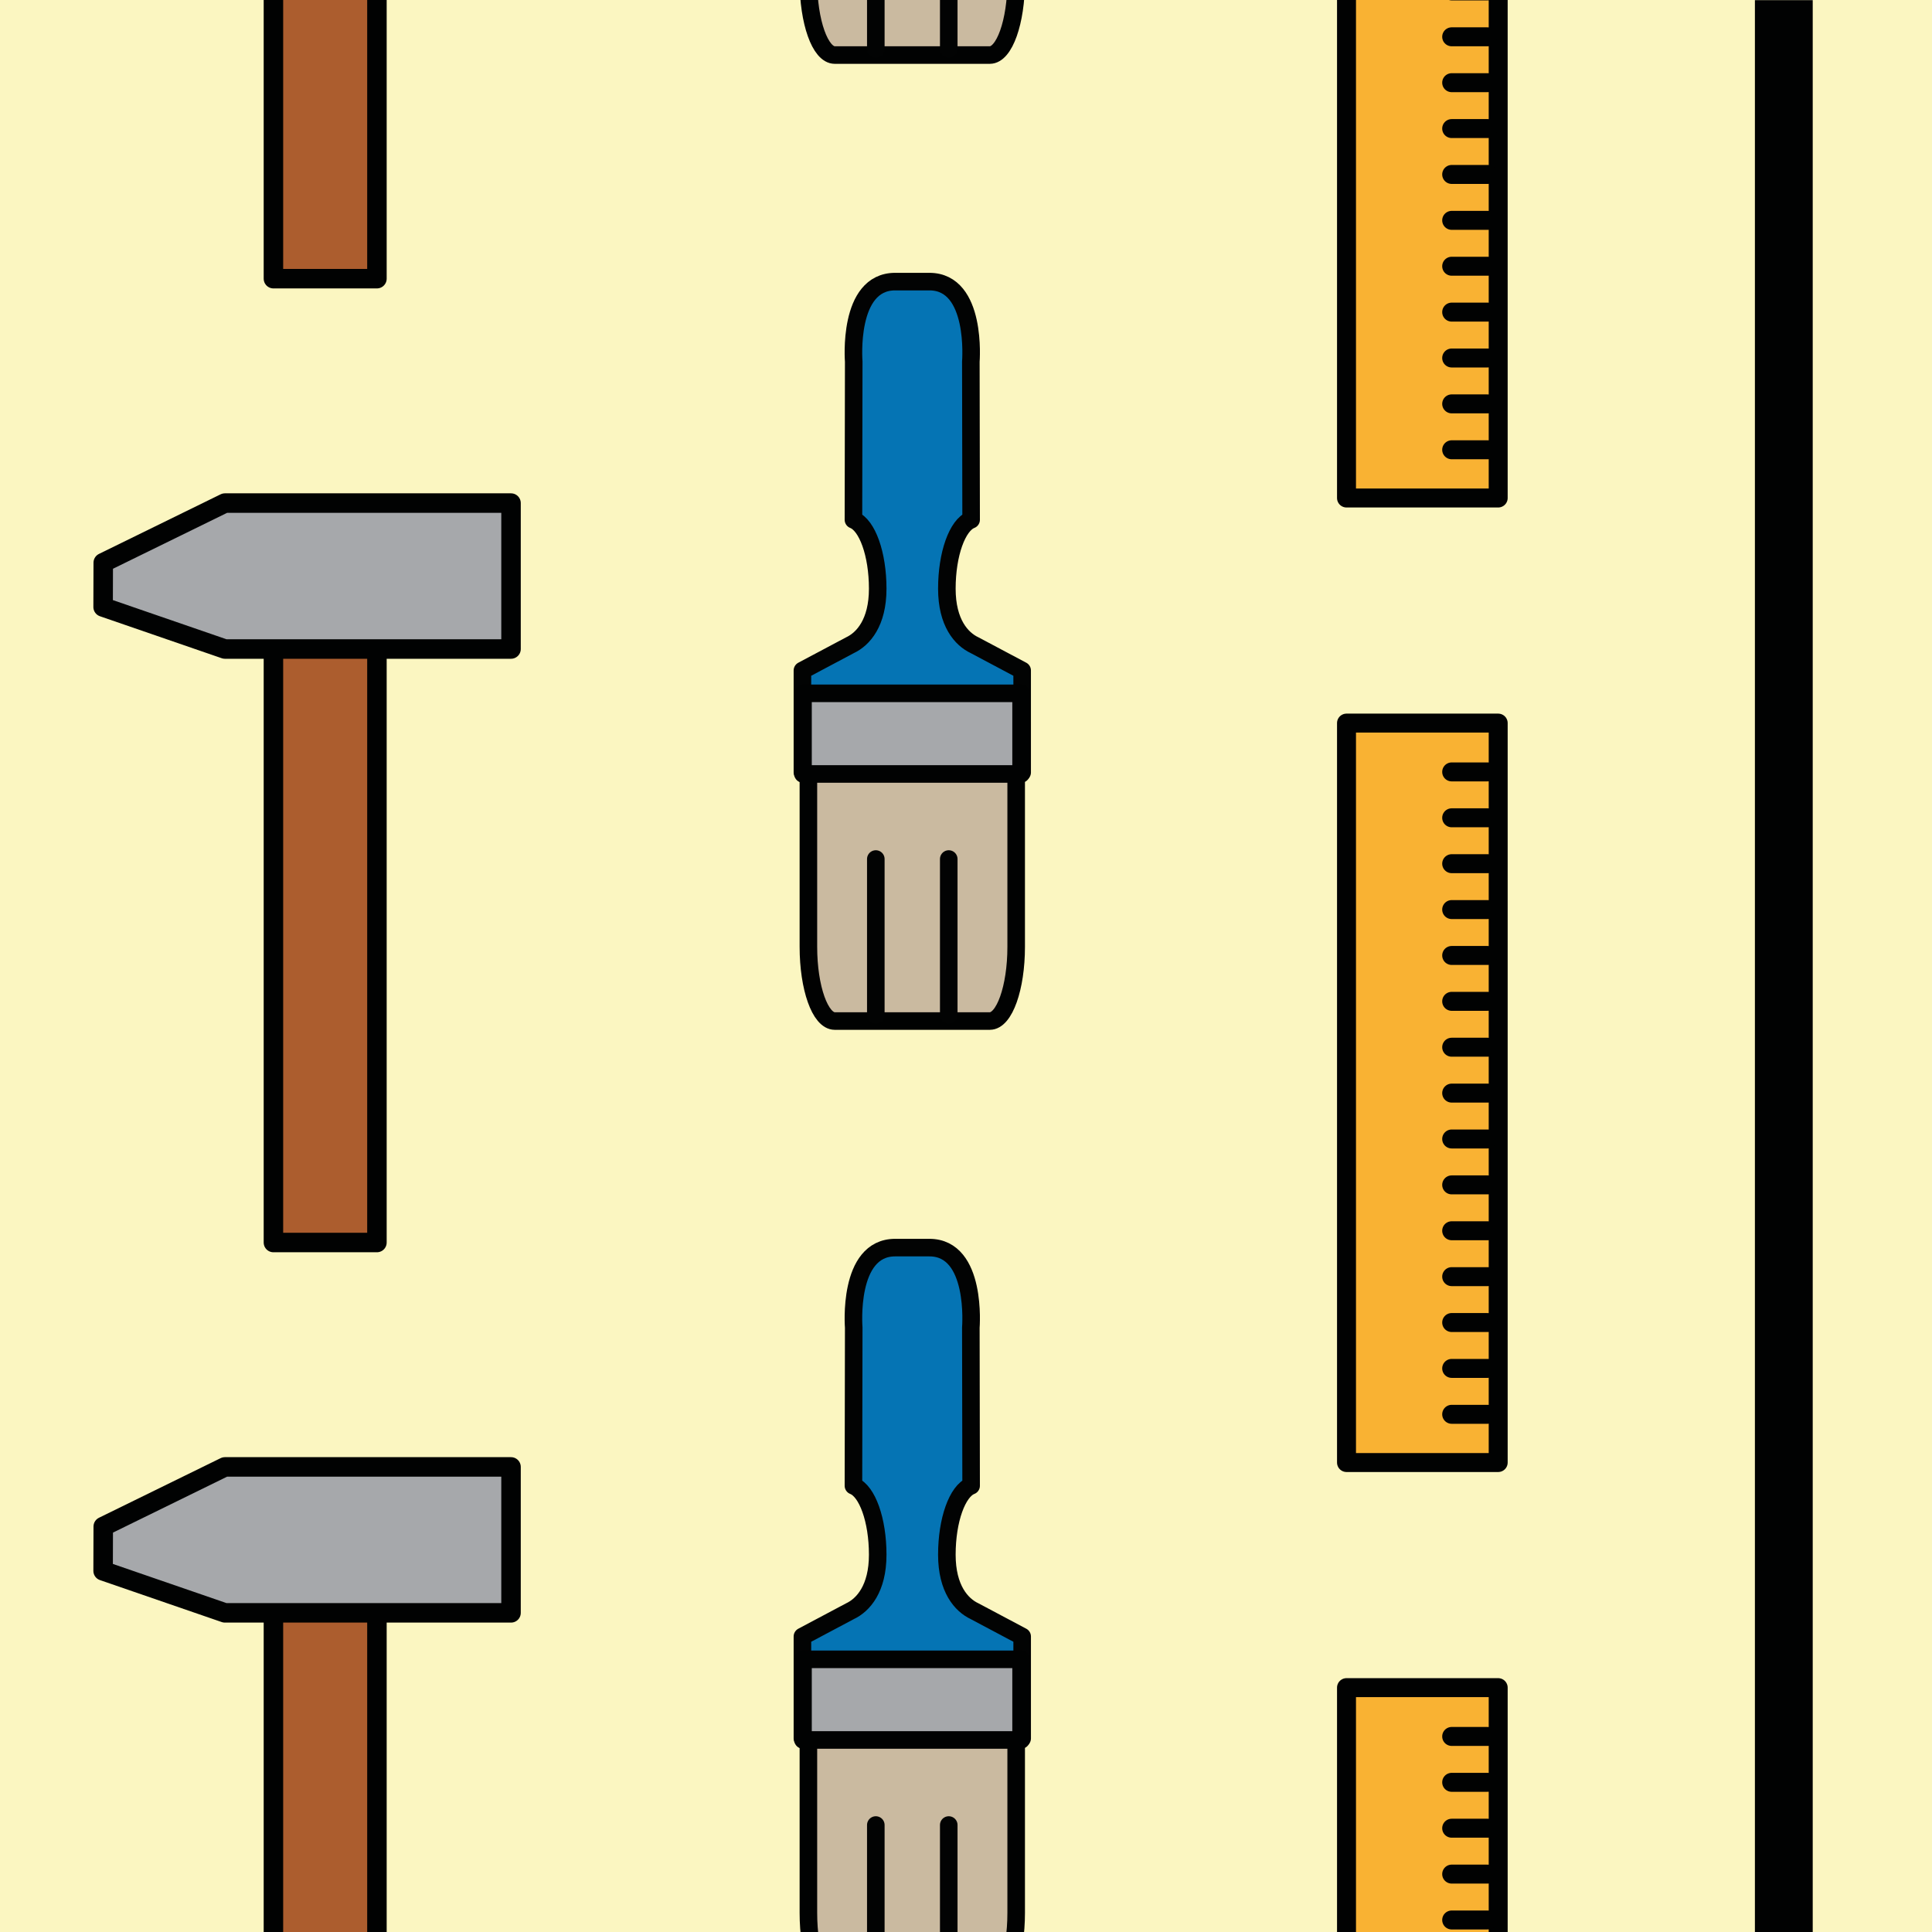 <?xml version="1.0" encoding="utf-8"?>
<!-- Generator: Adobe Illustrator 16.0.0, SVG Export Plug-In . SVG Version: 6.00 Build 0)  -->
<!DOCTYPE svg PUBLIC "-//W3C//DTD SVG 1.1//EN" "http://www.w3.org/Graphics/SVG/1.1/DTD/svg11.dtd">
<svg version="1.1" xmlns="http://www.w3.org/2000/svg" xmlns:xlink="http://www.w3.org/1999/xlink" x="0px" y="0px"
	 width="220.001px" height="220px" viewBox="0 0 220.001 220" enable-background="new 0 0 220.001 220" xml:space="preserve">
<g id="bg">
	<g>
		<g>
			<rect fill="#FBF6C1" width="220.001" height="220"/>
		</g>
	</g>
</g>
<g id="Layer_1">
	<g>
		
			<rect x="31.136" y="-43.705" fill="#AC5D2E" stroke="#010202" stroke-width="2.219" stroke-linecap="round" stroke-linejoin="round" stroke-miterlimit="10" width="11.786" height="75.438"/>
	</g>
	<g>
		
			<rect x="31.136" y="66.05" fill="#AC5D2E" stroke="#010202" stroke-width="2.219" stroke-linecap="round" stroke-linejoin="round" stroke-miterlimit="10" width="11.786" height="75.438"/>
		
			<polygon fill="#A6A8AB" stroke="#010202" stroke-width="2.219" stroke-linecap="round" stroke-linejoin="round" stroke-miterlimit="10" points="
			25.61,73.905 58.192,73.905 58.192,57.286 25.61,57.286 11.757,64.073 11.742,69.124 		"/>
	</g>
	<g>
		
			<rect x="153.33" y="82.341" fill="#F9B233" stroke="#010202" stroke-width="2.159" stroke-linecap="round" stroke-linejoin="round" stroke-miterlimit="10" width="17.272" height="84.201"/>
		<g>
			
				<line fill="none" stroke="#010202" stroke-width="2.159" stroke-linecap="round" stroke-linejoin="round" stroke-miterlimit="10" x1="169.413" y1="161.05" x2="165.306" y2="161.05"/>
			
				<line fill="none" stroke="#010202" stroke-width="2.159" stroke-linecap="round" stroke-linejoin="round" stroke-miterlimit="10" x1="169.413" y1="155.823" x2="165.306" y2="155.823"/>
			
				<line fill="none" stroke="#010202" stroke-width="2.159" stroke-linecap="round" stroke-linejoin="round" stroke-miterlimit="10" x1="169.413" y1="150.599" x2="165.306" y2="150.599"/>
			
				<line fill="none" stroke="#010202" stroke-width="2.159" stroke-linecap="round" stroke-linejoin="round" stroke-miterlimit="10" x1="169.413" y1="145.374" x2="165.306" y2="145.374"/>
			
				<line fill="none" stroke="#010202" stroke-width="2.159" stroke-linecap="round" stroke-linejoin="round" stroke-miterlimit="10" x1="169.413" y1="140.149" x2="165.306" y2="140.149"/>
			
				<line fill="none" stroke="#010202" stroke-width="2.159" stroke-linecap="round" stroke-linejoin="round" stroke-miterlimit="10" x1="169.413" y1="134.925" x2="165.306" y2="134.925"/>
			
				<line fill="none" stroke="#010202" stroke-width="2.159" stroke-linecap="round" stroke-linejoin="round" stroke-miterlimit="10" x1="169.413" y1="129.698" x2="165.306" y2="129.698"/>
			
				<line fill="none" stroke="#010202" stroke-width="2.159" stroke-linecap="round" stroke-linejoin="round" stroke-miterlimit="10" x1="169.413" y1="124.474" x2="165.306" y2="124.474"/>
			
				<line fill="none" stroke="#010202" stroke-width="2.159" stroke-linecap="round" stroke-linejoin="round" stroke-miterlimit="10" x1="169.413" y1="119.249" x2="165.306" y2="119.249"/>
			
				<line fill="none" stroke="#010202" stroke-width="2.159" stroke-linecap="round" stroke-linejoin="round" stroke-miterlimit="10" x1="169.413" y1="114.024" x2="165.306" y2="114.024"/>
			
				<line fill="none" stroke="#010202" stroke-width="2.159" stroke-linecap="round" stroke-linejoin="round" stroke-miterlimit="10" x1="169.413" y1="108.8" x2="165.306" y2="108.8"/>
			
				<line fill="none" stroke="#010202" stroke-width="2.159" stroke-linecap="round" stroke-linejoin="round" stroke-miterlimit="10" x1="169.413" y1="103.575" x2="165.306" y2="103.575"/>
			
				<line fill="none" stroke="#010202" stroke-width="2.159" stroke-linecap="round" stroke-linejoin="round" stroke-miterlimit="10" x1="169.413" y1="98.349" x2="165.306" y2="98.349"/>
			
				<line fill="none" stroke="#010202" stroke-width="2.159" stroke-linecap="round" stroke-linejoin="round" stroke-miterlimit="10" x1="169.413" y1="93.124" x2="165.306" y2="93.124"/>
			
				<line fill="none" stroke="#010202" stroke-width="2.159" stroke-linecap="round" stroke-linejoin="round" stroke-miterlimit="10" x1="169.413" y1="87.899" x2="165.306" y2="87.899"/>
		</g>
	</g>
	<g>
		
			<path fill="#CABAA0" stroke="#010202" stroke-width="2" stroke-linecap="round" stroke-linejoin="round" stroke-miterlimit="10" d="
			M115.714,107.823c0,4.666-1.344,8.445-3,8.445h-17.66c-1.658,0-3-3.779-3-8.445V86.665h23.66V107.823z"/>
		
			<path fill="#0574B4" stroke="#020303" stroke-width="2" stroke-linecap="round" stroke-linejoin="round" stroke-miterlimit="10" d="
			M110.987,73.476c-1.516-0.709-3.166-2.566-3.166-6.439c0-3.959,1.196-7.242,2.763-7.85l-0.032-18.01c0,0,0.746-9.107-4.721-9.109
			h-1.316h-1.263h-1.317c-5.465,0.002-4.72,9.109-4.72,9.109l-0.032,18.01c1.566,0.607,2.763,3.891,2.763,7.85
			c0,3.873-1.65,5.73-3.166,6.439l-5.407,2.873v11.613h25.022V76.349L110.987,73.476z"/>
		
			<line fill="#0574B4" stroke="#020303" stroke-width="2" stroke-linecap="round" stroke-linejoin="round" stroke-miterlimit="10" x1="99.731" y1="97.819" x2="99.731" y2="115.567"/>
		
			<line fill="#0574B4" stroke="#020303" stroke-width="2" stroke-linecap="round" stroke-linejoin="round" stroke-miterlimit="10" x1="108.036" y1="97.819" x2="108.036" y2="115.567"/>
		
			<rect x="91.44" y="78.95" fill="#A6A8AB" stroke="#010202" stroke-width="2" stroke-linecap="round" stroke-linejoin="round" stroke-miterlimit="10" width="24.834" height="9.182"/>
	</g>
	<g>
		
			<rect x="31.136" y="175.804" fill="#AC5D2E" stroke="#010202" stroke-width="2.219" stroke-linecap="round" stroke-linejoin="round" stroke-miterlimit="10" width="11.786" height="75.438"/>
		
			<polygon fill="#A6A8AB" stroke="#010202" stroke-width="2.219" stroke-linecap="round" stroke-linejoin="round" stroke-miterlimit="10" points="
			25.61,183.659 58.192,183.659 58.192,167.04 25.61,167.04 11.757,173.827 11.742,178.879 		"/>
	</g>
	<g>
		
			<rect x="153.33" y="192.175" fill="#F9B233" stroke="#010202" stroke-width="2.159" stroke-linecap="round" stroke-linejoin="round" stroke-miterlimit="10" width="17.272" height="84.201"/>
		<g>
			
				<line fill="none" stroke="#010202" stroke-width="2.159" stroke-linecap="round" stroke-linejoin="round" stroke-miterlimit="10" x1="169.413" y1="218.633" x2="165.306" y2="218.633"/>
			
				<line fill="none" stroke="#010202" stroke-width="2.159" stroke-linecap="round" stroke-linejoin="round" stroke-miterlimit="10" x1="169.413" y1="213.408" x2="165.306" y2="213.408"/>
			
				<line fill="none" stroke="#010202" stroke-width="2.159" stroke-linecap="round" stroke-linejoin="round" stroke-miterlimit="10" x1="169.413" y1="208.182" x2="165.306" y2="208.182"/>
			
				<line fill="none" stroke="#010202" stroke-width="2.159" stroke-linecap="round" stroke-linejoin="round" stroke-miterlimit="10" x1="169.413" y1="202.957" x2="165.306" y2="202.957"/>
			
				<line fill="none" stroke="#010202" stroke-width="2.159" stroke-linecap="round" stroke-linejoin="round" stroke-miterlimit="10" x1="169.413" y1="197.732" x2="165.306" y2="197.732"/>
		</g>
	</g>
	<g>
		
			<rect x="153.33" y="-27.492" fill="#F9B233" stroke="#010202" stroke-width="2.159" stroke-linecap="round" stroke-linejoin="round" stroke-miterlimit="10" width="17.272" height="84.201"/>
		<g>
			
				<line fill="none" stroke="#010202" stroke-width="2.159" stroke-linecap="round" stroke-linejoin="round" stroke-miterlimit="10" x1="169.413" y1="51.217" x2="165.306" y2="51.217"/>
			
				<line fill="none" stroke="#010202" stroke-width="2.159" stroke-linecap="round" stroke-linejoin="round" stroke-miterlimit="10" x1="169.413" y1="45.99" x2="165.306" y2="45.99"/>
			
				<line fill="none" stroke="#010202" stroke-width="2.159" stroke-linecap="round" stroke-linejoin="round" stroke-miterlimit="10" x1="169.413" y1="40.766" x2="165.306" y2="40.766"/>
			
				<line fill="none" stroke="#010202" stroke-width="2.159" stroke-linecap="round" stroke-linejoin="round" stroke-miterlimit="10" x1="169.413" y1="35.541" x2="165.306" y2="35.541"/>
			
				<line fill="none" stroke="#010202" stroke-width="2.159" stroke-linecap="round" stroke-linejoin="round" stroke-miterlimit="10" x1="169.413" y1="30.316" x2="165.306" y2="30.316"/>
			
				<line fill="none" stroke="#010202" stroke-width="2.159" stroke-linecap="round" stroke-linejoin="round" stroke-miterlimit="10" x1="169.413" y1="25.092" x2="165.306" y2="25.092"/>
			
				<line fill="none" stroke="#010202" stroke-width="2.159" stroke-linecap="round" stroke-linejoin="round" stroke-miterlimit="10" x1="169.413" y1="19.864" x2="165.306" y2="19.864"/>
			
				<line fill="none" stroke="#010202" stroke-width="2.159" stroke-linecap="round" stroke-linejoin="round" stroke-miterlimit="10" x1="169.413" y1="14.64" x2="165.306" y2="14.64"/>
			
				<line fill="none" stroke="#010202" stroke-width="2.159" stroke-linecap="round" stroke-linejoin="round" stroke-miterlimit="10" x1="169.413" y1="9.415" x2="165.306" y2="9.415"/>
			
				<line fill="none" stroke="#010202" stroke-width="2.159" stroke-linecap="round" stroke-linejoin="round" stroke-miterlimit="10" x1="169.413" y1="4.19" x2="165.306" y2="4.19"/>
			
				<line fill="none" stroke="#010202" stroke-width="2.159" stroke-linecap="round" stroke-linejoin="round" stroke-miterlimit="10" x1="169.413" y1="-1.034" x2="165.306" y2="-1.034"/>
		</g>
	</g>
	<g>
		
			<path fill="#CABAA0" stroke="#010202" stroke-width="2" stroke-linecap="round" stroke-linejoin="round" stroke-miterlimit="10" d="
			M115.714,217.823c0,4.666-1.344,8.445-3,8.445h-17.66c-1.658,0-3-3.779-3-8.445v-21.158h23.66V217.823z"/>
		
			<path fill="#0574B4" stroke="#020303" stroke-width="2" stroke-linecap="round" stroke-linejoin="round" stroke-miterlimit="10" d="
			M110.987,183.476c-1.516-0.709-3.166-2.566-3.166-6.439c0-3.959,1.196-7.242,2.763-7.85l-0.032-18.01c0,0,0.746-9.107-4.721-9.109
			h-1.316h-1.263h-1.317c-5.465,0.002-4.72,9.109-4.72,9.109l-0.032,18.01c1.566,0.607,2.763,3.891,2.763,7.85
			c0,3.873-1.65,5.73-3.166,6.439l-5.407,2.873v11.613h25.022v-11.613L110.987,183.476z"/>
		
			<line fill="#0574B4" stroke="#020303" stroke-width="2" stroke-linecap="round" stroke-linejoin="round" stroke-miterlimit="10" x1="99.731" y1="207.819" x2="99.731" y2="225.567"/>
		
			<line fill="#0574B4" stroke="#020303" stroke-width="2" stroke-linecap="round" stroke-linejoin="round" stroke-miterlimit="10" x1="108.036" y1="207.819" x2="108.036" y2="225.567"/>
		
			<rect x="91.44" y="188.95" fill="#A6A8AB" stroke="#010202" stroke-width="2" stroke-linecap="round" stroke-linejoin="round" stroke-miterlimit="10" width="24.834" height="9.182"/>
	</g>
	<g>
		
			<path fill="#CABAA0" stroke="#010202" stroke-width="2" stroke-linecap="round" stroke-linejoin="round" stroke-miterlimit="10" d="
			M115.714-2.177c0,4.666-1.344,8.445-3,8.445h-17.66c-1.658,0-3-3.779-3-8.445v-21.158h23.66V-2.177z"/>
		
			<line fill="#0574B4" stroke="#020303" stroke-width="2" stroke-linecap="round" stroke-linejoin="round" stroke-miterlimit="10" x1="99.731" y1="-12.181" x2="99.731" y2="5.567"/>
		
			<line fill="#0574B4" stroke="#020303" stroke-width="2" stroke-linecap="round" stroke-linejoin="round" stroke-miterlimit="10" x1="108.036" y1="-12.181" x2="108.036" y2="5.567"/>
	</g>
	<rect x="199.835" y="0.016" fill="#010202" width="6.584" height="220"/>
</g>
</svg>
